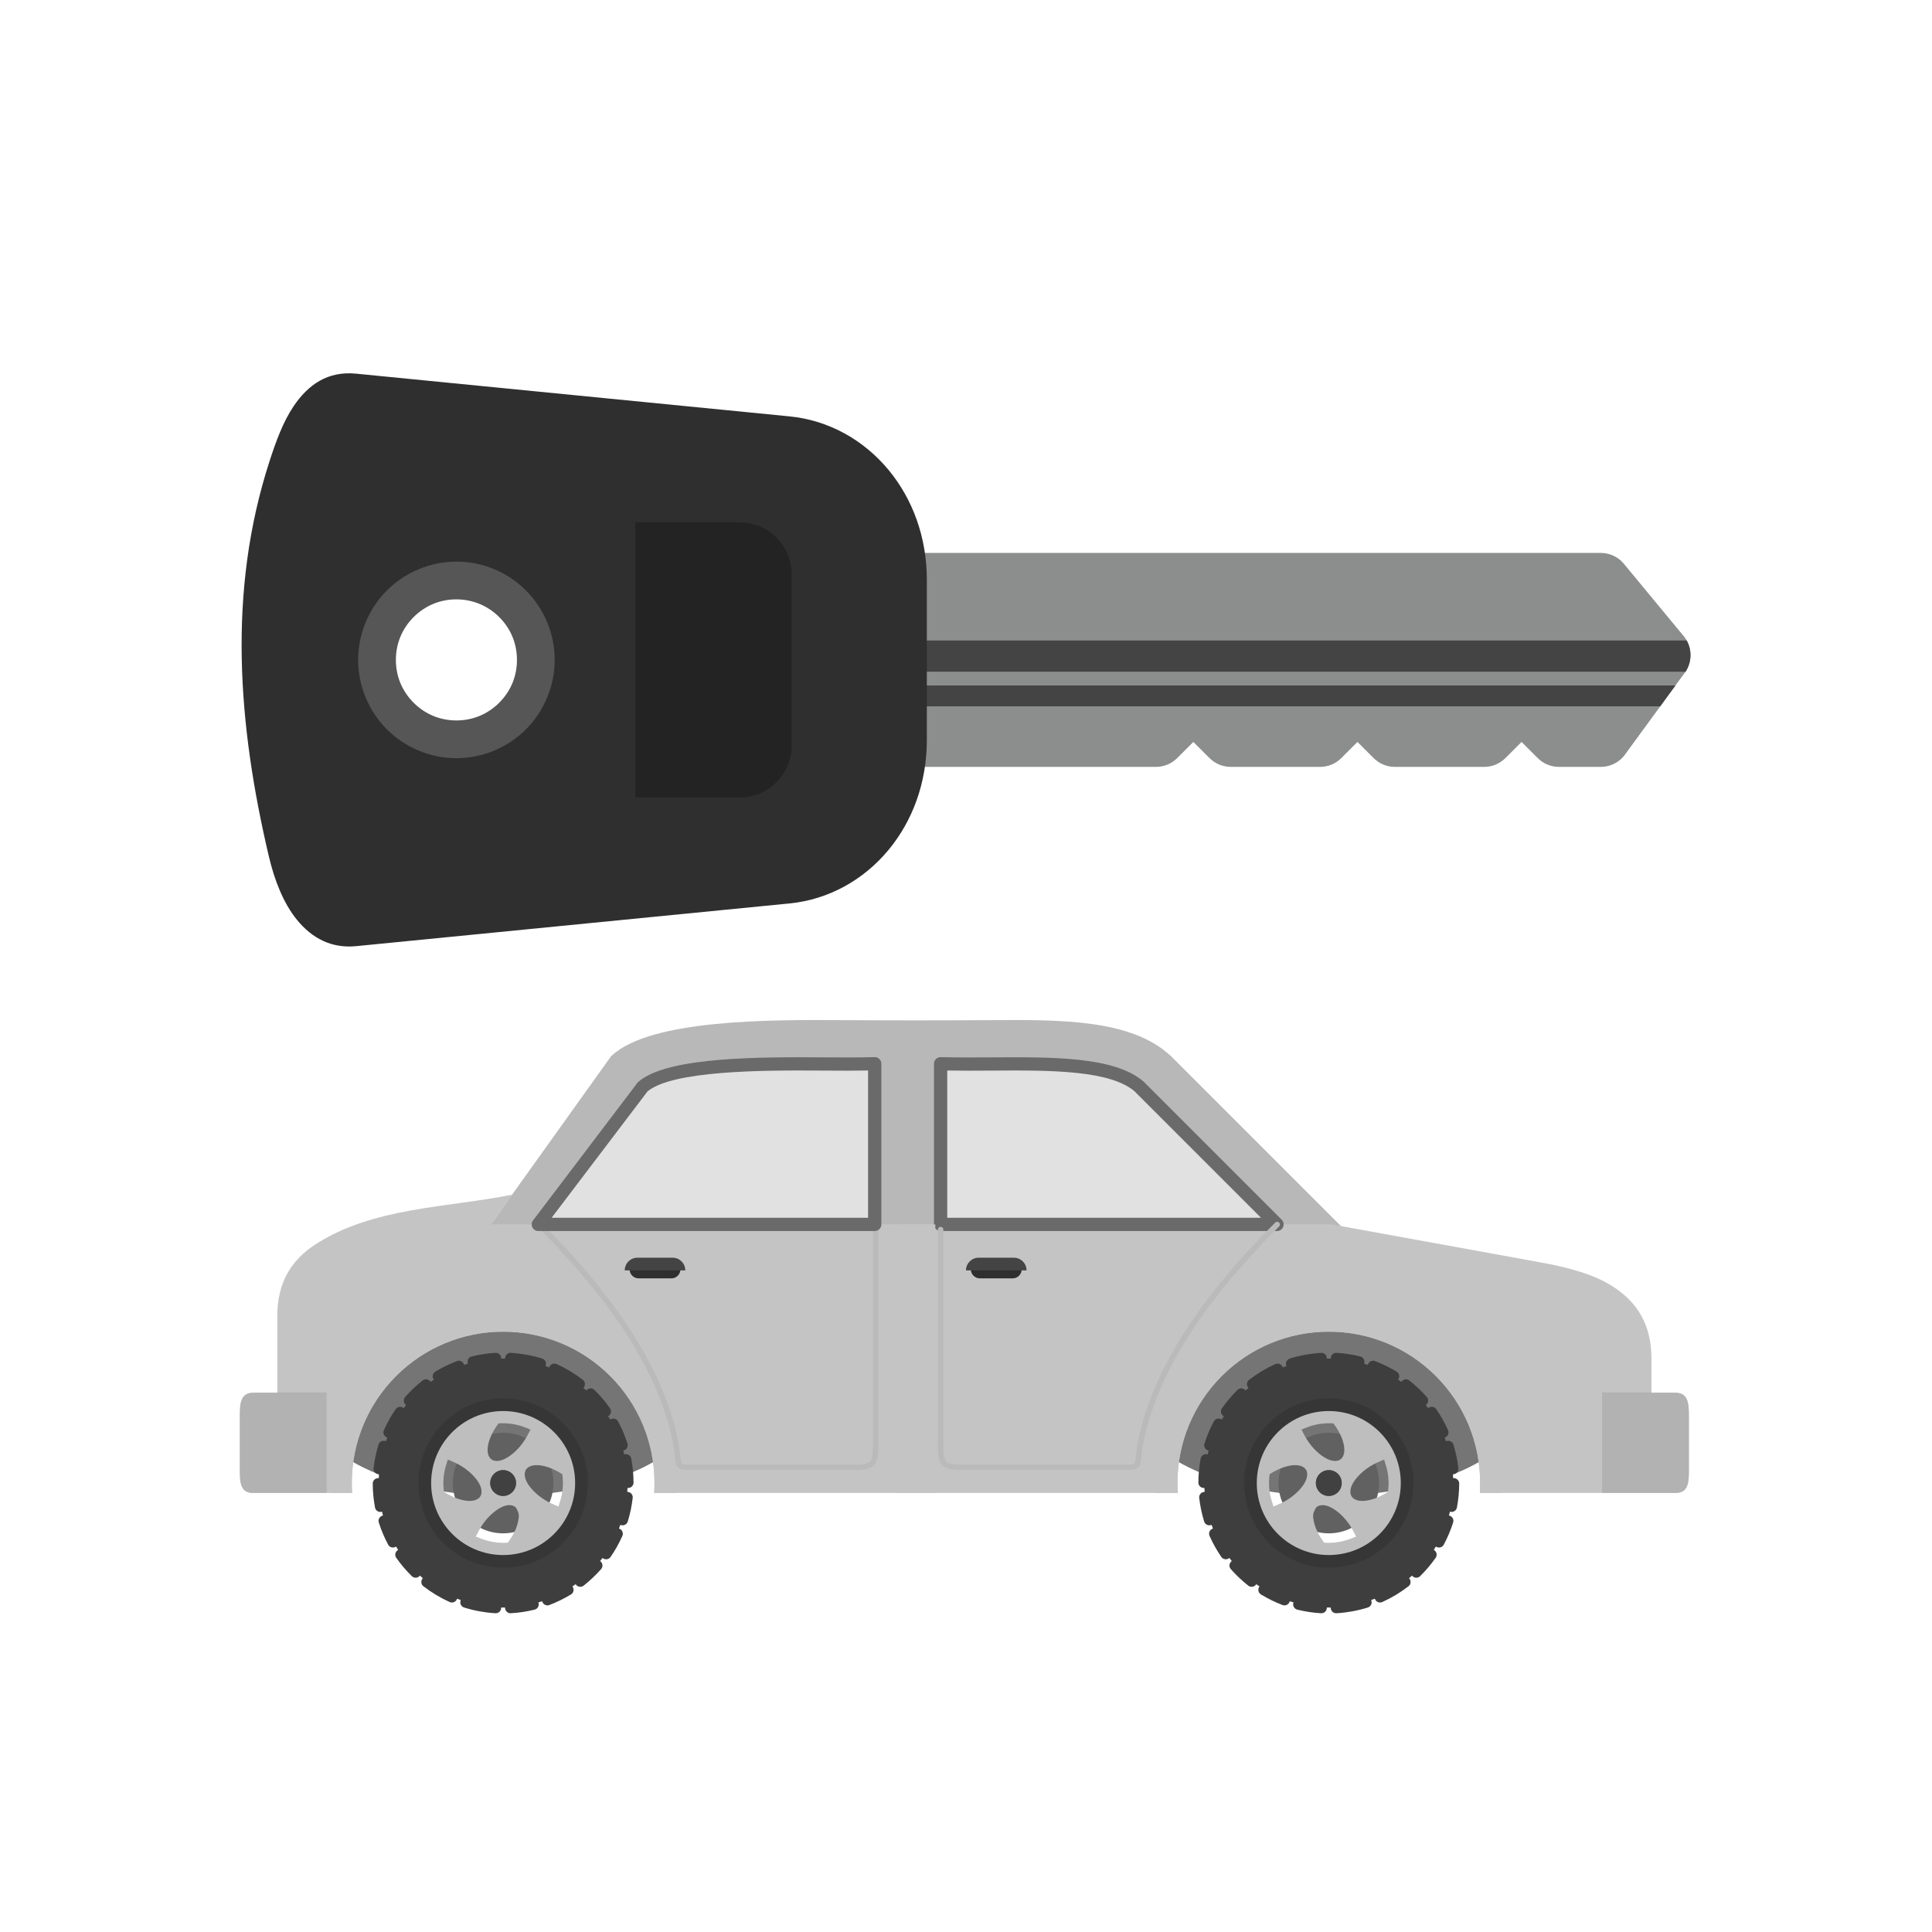 <?xml version="1.0" encoding="UTF-8"?>
<!DOCTYPE svg PUBLIC "-//W3C//DTD SVG 1.1//EN" "http://www.w3.org/Graphics/SVG/1.1/DTD/svg11.dtd">
<!-- Creator: CorelDRAW -->
<svg xmlns="http://www.w3.org/2000/svg" xml:space="preserve" width="2048px" height="2048px" style="shape-rendering:geometricPrecision; text-rendering:geometricPrecision; image-rendering:optimizeQuality; fill-rule:evenodd; clip-rule:evenodd"
viewBox="0 0 2048 2048"
 xmlns:xlink="http://www.w3.org/1999/xlink">
 <defs>
  <style type="text/css">
   <![CDATA[
    .fil18 {fill:none}
    .fil4 {fill:#232323}
    .fil2 {fill:#2F2F2F}
    .fil7 {fill:#363636}
    .fil6 {fill:#3E3E3E}
    .fil10 {fill:#414141}
    .fil17 {fill:#444444}
    .fil8 {fill:#616161}
    .fil5 {fill:#757575}
    .fil9 {fill:#BEBEBE}
    .fil15 {fill:#E1E1E2}
    .fil1 {fill:#444444;fill-rule:nonzero}
    .fil3 {fill:#565656;fill-rule:nonzero}
    .fil16 {fill:#6A6A6A;fill-rule:nonzero}
    .fil0 {fill:#8C8D8D;fill-rule:nonzero}
    .fil14 {fill:#B2B2B2;fill-rule:nonzero}
    .fil11 {fill:#B8B8B8;fill-rule:nonzero}
    .fil12 {fill:#BABABB;fill-rule:nonzero}
    .fil13 {fill:#C4C4C4;fill-rule:nonzero}
   ]]>
  </style>
 </defs>
 <g id="Layer_x0020_1">
  <g id="_429571200">
   <g>
    <path id="_429576000" class="fil0" d="M950.488 586.117l746.346 0c10.504,0 19.825,5.061 25.66,12.876l62.132 75.124 -24.625 20.375 24.659 -20.394c10.022,12.117 9.614,29.421 -0.19,41.023l-61.857 84.659 0.059 0.043c-6.26,8.568 -15.98,13.113 -25.838,13.121l0 0.001 -44.199 0c-8.937,0 -17.016,-3.665 -22.823,-9.573l-16.898 -16.898 -17.095 17.095 0.002 0.002c-6.248,6.248 -14.438,9.372 -22.628,9.372l0 0.001 -94.517 0c-8.937,0 -17.016,-3.665 -22.823,-9.573l-16.898 -16.898 -17.095 17.095 0.002 0.002c-6.248,6.248 -14.438,9.372 -22.628,9.372l0 0.001 -94.517 0c-8.937,0 -17.016,-3.665 -22.823,-9.573l-16.898 -16.898 -17.095 17.095 0.002 0.002c-6.248,6.248 -14.438,9.372 -22.628,9.372l0 0.001 -274.791 0c-17.673,0 -32.001,-14.328 -32.001,-32.001l0 -162.827c0,-17.673 14.328,-32.001 32.001,-32.001z"/>
    <path id="_429575952" class="fil1" d="M1778.77 678.958l-18.774 15.534 18.782 -15.534 9.201 0c5.811,10.44 5.238,23.236 -1.211,33.073l-868.286 0 0 -33.073 860.287 0zm-2.702 47.656l-16.174 22.136 -841.411 0 0 -22.136 857.585 0z"/>
    <path id="_429576048" class="fil2" d="M377.529 396.1l459.47 45.279c41.184,4.058 78.552,24.791 105.162,57.078 24.907,30.222 40.328,70.424 40.328,116.17l0 169.802c0,45.744 -15.422,85.947 -40.329,116.169 -26.61,32.288 -63.978,53.021 -105.161,57.079l-459.47 45.281c-26.42,2.601 -46.83,-8.587 -62.459,-27.552 -14.774,-17.927 -24.282,-42.931 -30.099,-67.7 -16.339,-69.567 -27.294,-139.223 -28.702,-209.028 -1.422,-70.45 6.971,-140.462 29.452,-209.829 6.594,-20.35 14.133,-41.315 25.442,-58.136 15.478,-23.017 36.266,-37.578 66.366,-34.613zm106.297 219.247c23.242,0 44.287,9.424 59.519,24.657 15.232,15.233 24.655,36.278 24.655,59.52 0,23.242 -9.424,44.287 -24.655,59.52 -15.233,15.233 -36.278,24.657 -59.519,24.657 -23.243,0 -44.288,-9.424 -59.52,-24.657 -15.233,-15.233 -24.657,-36.279 -24.657,-59.52 0,-23.243 9.424,-44.288 24.657,-59.52 15.233,-15.233 36.278,-24.657 59.52,-24.657z"/>
    <path id="_429576144" class="fil3" d="M529.204 654.145c-11.611,-11.611 -27.658,-18.797 -45.378,-18.797 -8.816,0 -17.126,1.713 -24.611,4.813 -7.72,3.197 -14.767,7.983 -20.768,13.984 -6.001,6.001 -10.787,13.049 -13.984,20.768 -3.1,7.485 -4.813,15.795 -4.813,24.611 0,8.816 1.713,17.126 4.813,24.611 3.197,7.72 7.983,14.767 13.984,20.768 6.001,6.001 13.049,10.787 20.768,13.984 7.485,3.1 15.795,4.813 24.611,4.813 8.816,0 17.126,-1.713 24.61,-4.813 7.72,-3.197 14.767,-7.983 20.768,-13.984 6,-6.001 10.786,-13.049 13.984,-20.77 3.099,-7.485 4.812,-15.793 4.812,-24.61 0,-8.817 -1.713,-17.126 -4.812,-24.611 -3.197,-7.72 -7.983,-14.767 -13.984,-20.768zm-45.378 -58.799c28.762,0 54.809,11.665 73.661,30.516 9.521,9.521 17.243,21.017 22.578,33.895 5.112,12.346 7.937,25.786 7.937,39.767 0,13.981 -2.825,27.419 -7.937,39.765 -5.335,12.879 -13.058,24.376 -22.578,33.897 -9.521,9.521 -21.017,17.243 -33.895,22.578 -12.344,5.114 -25.782,7.938 -39.765,7.938 -13.981,0 -27.421,-2.824 -39.767,-7.938 -12.879,-5.335 -24.374,-13.057 -33.895,-22.578 -9.521,-9.521 -17.243,-21.017 -22.578,-33.895 -5.114,-12.346 -7.938,-25.786 -7.938,-39.767 0,-13.981 2.824,-27.421 7.938,-39.767 5.335,-12.879 13.057,-24.374 22.578,-33.895 9.521,-9.521 21.017,-17.243 33.895,-22.578 12.346,-5.114 25.786,-7.938 39.767,-7.938z"/>
    <path id="_429575328" class="fil4" d="M673.57 553.689l110.626 0c30.25,0 54.999,24.749 54.999,54.999l0 181.669c0,30.25 -24.749,54.999 -54.999,54.999l-110.626 0 0 -291.668z"/>
   </g>
   <g>
    <ellipse id="_429575304" class="fil5" cx="1408.58" cy="1483.04" rx="209.47" ry="102.739"/>
    <path id="_429575688" class="fil6" d="M1410.68 1439.49c0.184,-3.176 2.91,-5.6 6.086,-5.414l-0.001 0.013c4.37,0.256 8.604,0.699 12.697,1.319 4.036,0.612 8.075,1.417 12.106,2.405 0.244,0.043 0.49,0.103 0.733,0.178 3.037,0.95 4.728,4.181 3.778,7.218l-0.009 -0.004 -0.111 0.354 4 1.252 0.011 -0.033c0.054,-0.219 0.123,-0.436 0.204,-0.652 1.128,-2.974 4.455,-4.47 7.429,-3.343l-0.005 0.013c3.927,1.491 7.831,3.188 11.697,5.081 3.772,1.847 7.389,3.821 10.842,5.915 0.221,0.113 0.437,0.243 0.646,0.389 2.614,1.812 3.265,5.402 1.45,8.016l-0.014 -0.011 -0.208 0.301 3.451 2.393c0.119,-0.196 0.252,-0.386 0.397,-0.572 1.965,-2.5 5.588,-2.934 8.088,-0.967l-0.005 0.006c3.215,2.528 6.432,5.314 9.638,8.349 3.017,2.856 5.863,5.793 8.529,8.804 0.198,0.19 0.386,0.397 0.56,0.62 1.954,2.511 1.502,6.131 -1.007,8.085l-0.006 0 -0.257 0.201 2.567 3.296 0.106 -0.081c0.138,-0.115 0.281,-0.226 0.432,-0.328 2.62,-1.805 6.207,-1.142 8.011,1.479l-0.015 0.009c2.453,3.562 4.709,7.178 6.758,10.835 1.911,3.41 3.731,7.035 5.452,10.87 0.152,0.266 0.285,0.547 0.394,0.842 1.116,2.98 -0.394,6.299 -3.374,7.415l-0.017 -0.017 -0.346 0.13 1.474 3.938c0.219,-0.098 0.444,-0.183 0.678,-0.256 3.04,-0.935 6.265,0.771 7.201,3.811l-0.015 0.007c1.25,4.056 2.316,8.181 3.191,12.366 0.843,4.037 1.511,8.118 1.989,12.233 0.04,0.223 0.066,0.452 0.079,0.684 0.176,3.177 -2.257,5.894 -5.434,6.07l-0.002 -0.014 -0.354 0.02 0.231 4.189c0.227,-0.026 0.458,-0.039 0.693,-0.039 3.181,0.013 5.75,2.603 5.738,5.784l-0.022 0c-0.018,4.324 -0.231,8.58 -0.631,12.756 -0.398,4.161 -0.972,8.23 -1.713,12.196 -0.03,0.252 -0.076,0.506 -0.139,0.758 -0.781,3.084 -3.914,4.951 -6.998,4.169l0.001 -0.007 -0.36 -0.092 -1.028 4.061 0.069 0.017c0.21,0.043 0.42,0.096 0.63,0.162 3.033,0.963 4.711,4.2 3.751,7.232l-0.004 0c-1.252,3.946 -2.733,7.938 -4.434,11.959 -1.643,3.886 -3.422,7.619 -5.324,11.19 -0.098,0.215 -0.21,0.426 -0.338,0.633 -1.665,2.711 -5.213,3.557 -7.923,1.89l-0.311 -0.191 -2.186 3.559 0.158 0.097c0.145,0.084 0.288,0.175 0.429,0.273 2.606,1.826 3.236,5.419 1.41,8.024l-0.019 -0.014c-2.493,3.556 -5.089,6.926 -7.779,10.098 -2.642,3.116 -5.437,6.129 -8.374,9.027 -0.17,0.195 -0.356,0.381 -0.556,0.556 -2.399,2.089 -6.039,1.839 -8.127,-0.56l0 -0.004 -0.217 -0.25 -3.151 2.744 0.105 0.12c0.116,0.124 0.227,0.255 0.333,0.392 1.944,2.517 1.481,6.136 -1.037,8.08l-0.012 -0.013c-4.277,3.305 -8.759,6.37 -13.426,9.171 -4.556,2.735 -9.241,5.199 -14.039,7.372 -0.202,0.106 -0.411,0.201 -0.631,0.285 -2.974,1.129 -6.301,-0.366 -7.431,-3.34l0.008 -0.021 -0.128 -0.333 -3.924 1.492c0.098,0.215 0.184,0.439 0.257,0.671 0.95,3.037 -0.741,6.269 -3.776,7.219l-0.012 -0.006c-5.283,1.654 -10.75,3.007 -16.383,4.036 -5.376,0.983 -10.842,1.655 -16.378,1.996 -0.244,0.032 -0.495,0.048 -0.75,0.048 -3.181,0 -5.76,-2.58 -5.76,-5.761l0 -0.334 -4.172 0 -0.001 0.334c0,0.112 -0.002,0.224 -0.009,0.337 -0.184,3.176 -2.91,5.601 -6.086,5.414l0.001 -0.013c-4.369,-0.256 -8.604,-0.699 -12.696,-1.319 -4.037,-0.612 -8.076,-1.416 -12.107,-2.405 -0.244,-0.043 -0.49,-0.103 -0.733,-0.178 -3.037,-0.95 -4.728,-4.181 -3.778,-7.218l0.009 0.002 0.111 -0.353 -4.002 -1.252 -0.008 0.03c-0.056,0.22 -0.123,0.438 -0.206,0.656 -1.128,2.974 -4.455,4.472 -7.43,3.343l0.006 -0.013c-3.927,-1.491 -7.83,-3.188 -11.695,-5.081 -3.771,-1.847 -7.389,-3.822 -10.844,-5.915 -0.221,-0.115 -0.436,-0.243 -0.645,-0.389 -2.615,-1.813 -3.265,-5.402 -1.453,-8.016l0.015 0.009 0.208 -0.299 -3.451 -2.394c-0.119,0.196 -0.252,0.386 -0.397,0.57 -1.965,2.502 -5.588,2.935 -8.088,0.97l0.005 -0.007c-3.215,-2.528 -6.431,-5.314 -9.637,-8.349 -3.018,-2.855 -5.864,-5.793 -8.53,-8.804 -0.198,-0.19 -0.385,-0.397 -0.56,-0.621 -1.954,-2.51 -1.502,-6.13 1.007,-8.083l0.006 0 0.257 -0.2 -2.567 -3.299 -0.103 0.08c-0.139,0.116 -0.283,0.227 -0.435,0.331 -2.621,1.804 -6.208,1.142 -8.011,-1.478l0.014 -0.011c-2.452,-3.561 -4.708,-7.176 -6.757,-10.833 -1.911,-3.411 -3.732,-7.037 -5.454,-10.873 -0.151,-0.265 -0.283,-0.546 -0.394,-0.841 -1.115,-2.98 0.396,-6.299 3.376,-7.415l0.017 0.017 0.346 -0.13 -1.474 -3.938c-0.217,0.098 -0.444,0.183 -0.677,0.255 -3.041,0.937 -6.266,-0.769 -7.202,-3.808l0.014 -0.009c-1.248,-4.052 -2.315,-8.176 -3.189,-12.358 -0.844,-4.039 -1.512,-8.122 -1.99,-12.241 -0.04,-0.223 -0.066,-0.451 -0.079,-0.684 -0.176,-3.177 2.257,-5.894 5.434,-6.07l0.002 0.014 0.354 -0.02 -0.231 -4.189c-0.227,0.026 -0.458,0.039 -0.693,0.039 -3.181,-0.013 -5.75,-2.602 -5.738,-5.784l0.022 0c0.018,-4.324 0.231,-8.578 0.631,-12.755 0.398,-4.162 0.972,-8.231 1.714,-12.197 0.028,-0.253 0.074,-0.506 0.138,-0.757 0.781,-3.085 3.914,-4.952 6.998,-4.17l-0.001 0.008 0.36 0.091 1.028 -4.061 -0.071 -0.018c-0.209,-0.041 -0.419,-0.096 -0.627,-0.161 -3.033,-0.961 -4.711,-4.2 -3.75,-7.232l0.002 0c1.252,-3.946 2.733,-7.937 4.433,-11.957 1.644,-3.887 3.423,-7.619 5.327,-11.191 0.098,-0.215 0.21,-0.426 0.337,-0.633 1.667,-2.711 5.215,-3.556 7.923,-1.889l0.309 0.19 2.187 -3.559 -0.155 -0.096c-0.146,-0.084 -0.291,-0.175 -0.431,-0.274 -2.606,-1.826 -3.237,-5.418 -1.411,-8.023l0.02 0.014c2.492,-3.556 5.088,-6.926 7.778,-10.098 2.642,-3.116 5.435,-6.129 8.373,-9.027 0.171,-0.195 0.357,-0.381 0.559,-0.557 2.399,-2.089 6.037,-1.838 8.127,0.561l-0.001 0.002 0.219 0.25 3.15 -2.744 -0.105 -0.12c-0.116,-0.125 -0.226,-0.255 -0.332,-0.391 -1.945,-2.518 -1.482,-6.136 1.036,-8.081l0.012 0.013c4.277,-3.305 8.759,-6.369 13.424,-9.171 4.557,-2.734 9.242,-5.199 14.04,-7.372 0.202,-0.106 0.411,-0.201 0.63,-0.283 2.975,-1.13 6.302,0.365 7.431,3.339l-0.007 0.02 0.128 0.334 3.924 -1.492c-0.098,-0.215 -0.184,-0.438 -0.256,-0.671 -0.952,-3.035 0.738,-6.268 3.774,-7.219l0.013 0.007c5.281,-1.656 10.747,-3.008 16.377,-4.037 5.379,-0.983 10.847,-1.655 16.384,-1.996 0.246,-0.032 0.495,-0.048 0.749,-0.048 3.182,0 5.761,2.58 5.761,5.761l0 0.334 4.172 0 0.001 -0.334c0,-0.112 0.002,-0.224 0.009,-0.337zm-2.096 57.85c20.639,0 39.325,8.366 52.851,21.892 13.526,13.525 21.892,32.212 21.892,52.851 0,20.64 -8.366,39.325 -21.892,52.851 -13.526,13.526 -32.212,21.892 -52.851,21.892 -20.639,0 -39.325,-8.366 -52.851,-21.892 -13.526,-13.526 -21.892,-32.211 -21.892,-52.851 0,-20.639 8.366,-39.326 21.892,-52.851 13.526,-13.526 32.212,-21.892 52.851,-21.892z"/>
    <path id="_429575376" class="fil7" d="M1408.58 1482.33c24.781,0 47.219,10.046 63.461,26.287 16.239,16.24 26.284,38.679 26.284,63.459 0,24.782 -10.045,47.219 -26.284,63.459 -16.241,16.241 -38.68,26.285 -63.461,26.285 -24.781,0 -47.219,-10.044 -63.461,-26.285 -16.239,-16.24 -26.284,-38.678 -26.284,-63.459 0,-24.781 10.045,-47.219 26.284,-63.459 16.241,-16.24 38.68,-26.287 63.461,-26.287zm0 15.004c20.639,0 39.325,8.366 52.851,21.892 13.526,13.525 21.892,32.212 21.892,52.851 0,20.64 -8.366,39.325 -21.892,52.851 -13.526,13.526 -32.212,21.892 -52.851,21.892 -20.639,0 -39.325,-8.366 -52.851,-21.892 -13.526,-13.526 -21.892,-32.211 -21.892,-52.851 0,-20.639 8.366,-39.326 21.892,-52.851 13.526,-13.526 32.212,-21.892 52.851,-21.892z"/>
    <path id="_429575616" class="fil8" d="M1408.58 1518.77c14.72,0 28.049,5.967 37.696,15.614 9.646,9.647 15.613,22.975 15.613,37.696 0,14.72 -5.967,28.049 -15.613,37.696 -9.647,9.646 -22.976,15.613 -37.696,15.613 -14.721,0 -28.049,-5.967 -37.696,-15.613 -9.646,-9.647 -15.614,-22.976 -15.614,-37.696 0,-14.721 5.968,-28.049 15.614,-37.696 9.647,-9.647 22.975,-15.614 37.696,-15.614z"/>
    <path id="_429574680" class="fil9" d="M1462.55 1518.11c-13.812,-13.812 -32.895,-22.356 -53.973,-22.356 -21.078,0 -40.161,8.544 -53.973,22.356 -13.812,13.812 -22.356,32.895 -22.356,53.973 0,21.078 8.544,40.16 22.356,53.973 13.812,13.813 32.895,22.356 53.973,22.356 21.078,0 40.161,-8.543 53.973,-22.356 13.812,-13.813 22.356,-32.895 22.356,-53.973 0,-21.078 -8.544,-40.161 -22.356,-53.973zm-67.761 80.334c0.588,-0.67 1.283,-1.251 2.081,-1.71 0.835,-0.481 1.744,-0.803 2.687,-0.997 5.926,-1.215 12.422,2.404 17.02,5.799 6.702,4.946 12.492,11.831 16.641,19.029 0.487,0.846 0.954,1.701 1.401,2.568l2.932 5.683 -5.957 2.323c-2.714,1.058 -5.5,1.93 -8.335,2.602 -4.809,1.142 -9.738,1.708 -14.68,1.708 -0.68,0 -1.361,-0.009 -2.04,-0.032l-2.858 -0.091 -1.656 -2.33c-0.335,-0.472 -0.664,-0.948 -0.987,-1.428 -0.847,-1.263 -1.659,-2.552 -2.419,-3.87 -2.623,-4.553 -4.826,-9.621 -5.885,-14.786 -1.52,-7.397 -0.807,-8.929 2.057,-14.467zm-9.989 -39.78c0.42,0.866 0.691,1.794 0.817,2.747 0.794,5.999 -3.278,12.226 -6.99,16.574 -5.405,6.332 -12.681,11.615 -20.15,15.241 -0.872,0.424 -1.752,0.831 -2.642,1.218l-5.893 2.556 -1.902 -6.136c-0.64,-2.066 -1.175,-4.162 -1.599,-6.282 -0.824,-4.115 -1.232,-8.304 -1.232,-12.5 0,-2.165 0.109,-4.33 0.328,-6.485l0.291 -2.863 2.465 -1.487c0.491,-0.295 0.987,-0.587 1.485,-0.873 1.317,-0.755 2.657,-1.475 4.023,-2.138 4.722,-2.294 9.938,-4.148 15.161,-4.841 3.275,-0.435 6.841,-0.451 10.012,0.582 2.469,0.806 4.663,2.291 5.825,4.687zm15.777 -16.034c-6.702,-4.948 -12.494,-11.832 -16.641,-19.03 -0.487,-0.844 -0.954,-1.701 -1.402,-2.568l-2.93 -5.683 5.957 -2.323c2.714,-1.058 5.5,-1.929 8.335,-2.602 4.808,-1.142 9.738,-1.709 14.68,-1.709 0.68,0 1.361,0.011 2.04,0.033l2.857 0.091 1.656 2.33c0.335,0.472 0.665,0.948 0.989,1.429 0.848,1.264 1.659,2.551 2.419,3.869 2.623,4.553 4.826,9.622 5.887,14.786 0.663,3.234 0.93,6.783 0.124,10.015 -0.631,2.525 -1.951,4.831 -4.264,6.163 -0.835,0.481 -1.744,0.804 -2.687,0.997 -5.926,1.215 -12.422,-2.404 -17.02,-5.798zm31.776 42.87c-0.42,-0.866 -0.691,-1.793 -0.817,-2.746 -0.795,-5.999 3.278,-12.227 6.989,-16.576 5.406,-6.332 12.683,-11.616 20.151,-15.242 0.872,-0.423 1.753,-0.831 2.643,-1.218l5.891 -2.554 1.902 6.133c0.64,2.066 1.175,4.163 1.599,6.285 0.824,4.114 1.232,8.303 1.232,12.498 0,2.166 -0.109,4.33 -0.328,6.484l-0.291 2.865 -2.466 1.486c-0.491,0.296 -0.985,0.586 -1.482,0.872 -1.318,0.756 -2.657,1.476 -4.024,2.139 -4.723,2.294 -9.94,4.148 -15.161,4.841 -3.276,0.433 -6.842,0.451 -10.012,-0.582 -2.47,-0.806 -4.663,-2.293 -5.825,-4.687zm-23.777 -27.113c3.782,0 7.205,1.533 9.684,4.011 2.478,2.479 4.011,5.902 4.011,9.684 0,3.782 -1.533,7.206 -4.011,9.684 -2.479,2.478 -5.902,4.011 -9.684,4.011 -3.782,0 -7.206,-1.533 -9.684,-4.011 -2.478,-2.478 -4.011,-5.902 -4.011,-9.684 0,-3.782 1.533,-7.205 4.011,-9.684 2.478,-2.478 5.902,-4.011 9.684,-4.011z"/>
    <path id="_429574776" class="fil10" d="M1422.28 1572.08c0,-3.782 -1.533,-7.205 -4.011,-9.684 -2.479,-2.478 -5.902,-4.011 -9.684,-4.011 -3.782,0 -7.206,1.533 -9.684,4.011 -2.478,2.479 -4.011,5.902 -4.011,9.684 0,3.782 1.533,7.206 4.011,9.684 2.478,2.478 5.902,4.011 9.684,4.011 3.782,0 7.205,-1.533 9.684,-4.011 2.478,-2.478 4.011,-5.902 4.011,-9.684z"/>
    <path id="_429574536" class="fil11" d="M1051.2 1081.38c72.755,-0.464 147.67,-0.943 189.163,37.403l0.078 -0.084c0.308,0.285 0.606,0.576 0.895,0.873l185.178 185.177 0.001 -0.001c9.11,9.11 9.11,23.882 0,32.991 -4.554,4.557 -10.525,6.833 -16.495,6.833l0 0.001 -436.248 0c-0.951,0 -1.889,-0.058 -2.809,-0.168 -0.921,0.11 -1.858,0.168 -2.809,0.168l-436.249 0 0 -0.001c-5.97,0 -11.941,-2.276 -16.495,-6.833 -9.11,-9.109 -9.11,-23.881 0,-32.991l0.002 0.001 132.413 -185.177c0.288,-0.296 0.587,-0.588 0.894,-0.873l0.078 0.084c41.495,-38.346 169.174,-37.867 241.928,-37.403 50.107,0.318 110.367,0.318 160.473,0zm-160.655 46.475c18.535,0.117 36.925,0.235 54.281,-0.247l0 170.306 -356.602 0 92.825 -145.59 -0.053 -0.054c28.325,-25.228 146.248,-24.819 209.549,-24.415zm160.837 0c-18.534,0.117 -36.925,0.235 -54.28,-0.247l0 170.306 356.602 0 -145.591 -145.59 0.054 -0.054c-28.326,-25.228 -93.484,-24.819 -156.786,-24.415z"/>
    <path id="_429574632" class="fil12" d="M1568.69 1582.52l23.708 0c0.194,-3.456 0.295,-6.937 0.295,-10.44 0,-50.836 -20.609,-96.867 -53.928,-130.184 -33.319,-33.32 -79.347,-53.929 -130.185,-53.929 -50.838,0 -96.866,20.609 -130.186,53.929 -33.318,33.317 -53.927,79.348 -53.927,130.184 0,3.503 0.102,6.984 0.294,10.44l23.709 0c-0.224,-3.464 -0.34,-6.945 -0.34,-10.44 0,-42.677 16.824,-83.281 46.997,-113.452 30.174,-30.172 70.774,-46.996 113.452,-46.996 42.678,0 83.278,16.824 113.452,46.996 30.172,30.171 46.997,70.775 46.997,113.452 0,3.495 -0.116,6.976 -0.34,10.44z"/>
    <path id="_429574416" class="fil13" d="M1568.69 1582.52l207.736 0c12.883,0 13.837,-10.446 13.837,-23.329l0 -59.486c0,-12.883 -1.332,-23.329 -14.216,-23.329l-25.442 0 0 -36.156c0,-36.449 -15.491,-59.886 -40.115,-75.948 -21.295,-13.891 -48.801,-20.884 -78.255,-26.238l-215.977 -39.269c-1.985,-0.549 -4.077,-0.844 -6.237,-0.844l-459.577 0 0 284.601 298.028 0c-0.224,-3.464 -0.34,-6.945 -0.34,-10.44 0,-42.677 16.824,-83.281 46.997,-113.452 30.174,-30.172 70.774,-46.996 113.452,-46.996 42.678,0 83.278,16.824 113.452,46.996 30.172,30.171 46.997,70.775 46.997,113.452 0,3.495 -0.116,6.976 -0.34,10.44z"/>
    <path id="_429574392" class="fil14" d="M1698.28 1582.52l78.145 0c12.883,0 13.837,-10.446 13.837,-23.329l0 -59.486c0,-12.883 -1.332,-23.329 -14.216,-23.329l-25.442 0 0 -0.409 -52.324 0 0 106.553z"/>
    <path id="_429573792" class="fil15" d="M1208.17 1152.27c-28.326,-25.228 -93.484,-24.819 -156.784,-24.416 -18.535,0.118 -36.926,0.236 -54.281,-0.247l0 170.308 356.602 0 -145.591 -145.591 0.054 -0.054z"/>
    <path id="_429573576" class="fil16" d="M1202.73 1156.86c-13.005,-11.057 -34.707,-16.629 -60.585,-19.427 -27.454,-2.97 -59.319,-2.767 -90.722,-2.568l0 0.027 -0.045 0 -0.085 0c-0.193,0 -0.384,-0.008 -0.574,-0.024 -15.833,0.099 -31.554,0.195 -46.586,-0.085l0 156.098 332.582 0 -133.58 -133.58c-0.143,-0.143 -0.276,-0.291 -0.405,-0.442zm-59.1 -33.386c28.905,3.125 53.472,9.736 68.906,23.288 0.209,0.164 0.41,0.344 0.604,0.537 0.25,0.25 0.478,0.514 0.683,0.79l144.853 144.854c1.273,1.272 2.061,3.032 2.061,4.974 0,3.886 -3.15,7.036 -7.035,7.036l-356.602 0c-3.886,0 -7.036,-3.15 -7.036,-7.036l0 -170.306 0.002 -0.196c0.107,-3.882 3.345,-6.945 7.228,-6.837l-0.001 0.025c17.087,0.474 35.137,0.366 53.336,0.252 0.22,-0.02 0.442,-0.032 0.665,-0.032l0.041 0 0.044 0 0 0.028c31.883,-0.203 64.232,-0.407 92.251,2.623z"/>
    <path id="_429574176" class="fil12" d="M1000.02 1303.39c0,-1.61 -1.306,-2.916 -2.916,-2.916 -1.611,0 -2.916,1.306 -2.916,2.916l0 228.108c0,10.402 0.55,16.871 4.146,21.134 3.656,4.337 9.813,5.702 20.878,5.702l163.462 0 4.774 -0.002c11.604,0.04 16.468,0.056 19.428,-3.126 2.18,-2.342 2.491,-5.519 3.025,-10.978 0.396,-4.064 0.938,-9.594 2.513,-17.125 7.943,-37.92 24.885,-75.77 49.27,-113.558 24.456,-37.897 56.388,-75.713 94.234,-113.465 1.139,-1.131 1.142,-2.973 0.012,-4.111 -1.131,-1.139 -2.974,-1.142 -4.111,-0.011 -38.147,38.048 -70.347,76.189 -95.032,114.443 -24.756,38.361 -41.971,76.859 -50.067,115.518 -1.631,7.788 -2.193,13.538 -2.606,17.764 -0.411,4.202 -0.651,6.647 -1.499,7.559 -1.237,1.33 -5.352,1.317 -15.168,1.283 -3.185,-0.009 -3.28,-0.021 -4.774,-0.021l-163.462 0c-9.21,0 -14.11,-0.87 -16.436,-3.63 -2.389,-2.833 -2.756,-8.327 -2.756,-17.374l0 -228.108z"/>
    <path id="_429574008" class="fil2" d="M1038.72 1355.13l34.704 0c5.287,0 9.611,-4.324 9.611,-9.611l0 -0.001 -53.926 0 0 0.001c0,5.287 4.324,9.611 9.611,9.611z"/>
    <path id="_429574080" class="fil17" d="M1037.4 1333.22l37.348 0c7.387,0 13.43,6.043 13.43,13.43l0 0 -64.208 0 0 0c0,-7.388 6.041,-13.43 13.43,-13.43z"/>
    <line id="_429574056" class="fil10" x1="1764.9" y1="1492.79" x2="1764.9" y2= "1492.79" />
    <ellipse id="_429573504" class="fil5" cx="533.348" cy="1483.04" rx="209.47" ry="102.739"/>
    <path id="_429572832" class="fil6" d="M531.252 1439.49c-0.185,-3.176 -2.911,-5.6 -6.087,-5.414l0.002 0.013c-4.371,0.256 -8.606,0.699 -12.697,1.319 -4.037,0.612 -8.076,1.417 -12.106,2.405 -0.246,0.043 -0.49,0.103 -0.733,0.178 -3.037,0.95 -4.728,4.181 -3.78,7.218l0.011 -0.004 0.11 0.354 -4 1.252 -0.011 -0.033c-0.054,-0.219 -0.122,-0.436 -0.203,-0.652 -1.129,-2.974 -4.455,-4.47 -7.429,-3.343l0.005 0.013c-3.928,1.491 -7.831,3.188 -11.698,5.081 -3.771,1.847 -7.388,3.821 -10.841,5.915 -0.221,0.113 -0.437,0.243 -0.646,0.389 -2.615,1.812 -3.265,5.402 -1.452,8.016l0.015 -0.011 0.208 0.301 -3.452 2.393c-0.118,-0.196 -0.25,-0.386 -0.396,-0.572 -1.967,-2.5 -5.588,-2.934 -8.089,-0.967l0.005 0.006c-3.215,2.528 -6.432,5.314 -9.638,8.349 -3.017,2.856 -5.862,5.793 -8.529,8.804 -0.198,0.19 -0.385,0.397 -0.56,0.62 -1.954,2.511 -1.502,6.131 1.009,8.085l0.005 0 0.259 0.201 -2.568 3.296 -0.106 -0.081c-0.137,-0.115 -0.281,-0.226 -0.431,-0.328 -2.621,-1.805 -6.208,-1.142 -8.011,1.479l0.014 0.009c-2.452,3.562 -4.709,7.178 -6.758,10.835 -1.91,3.41 -3.73,7.035 -5.452,10.87 -0.151,0.266 -0.283,0.547 -0.394,0.842 -1.116,2.98 0.394,6.299 3.374,7.415l0.018 -0.017 0.346 0.13 -1.475 3.938c-0.217,-0.098 -0.443,-0.183 -0.677,-0.256 -3.041,-0.935 -6.266,0.771 -7.202,3.811l0.015 0.007c-1.248,4.056 -2.316,8.181 -3.191,12.366 -0.843,4.037 -1.509,8.118 -1.989,12.233 -0.039,0.223 -0.066,0.452 -0.079,0.684 -0.175,3.177 2.257,5.894 5.434,6.07l0.002 -0.014 0.356 0.02 -0.231 4.189c-0.228,-0.026 -0.459,-0.039 -0.693,-0.039 -3.182,0.013 -5.751,2.603 -5.738,5.784l0.022 0c0.018,4.324 0.23,8.58 0.631,12.756 0.398,4.161 0.972,8.23 1.713,12.196 0.03,0.252 0.076,0.506 0.138,0.758 0.782,3.084 3.915,4.951 6.999,4.169l-0.002 -0.007 0.36 -0.092 1.029 4.061 -0.069 0.017c-0.21,0.043 -0.42,0.096 -0.631,0.162 -3.033,0.963 -4.711,4.2 -3.75,7.232l0.004 0c1.251,3.946 2.733,7.938 4.433,11.959 1.643,3.886 3.422,7.619 5.326,11.19 0.098,0.215 0.21,0.426 0.337,0.633 1.667,2.711 5.215,3.557 7.924,1.89l0.309 -0.191 2.187 3.559 -0.159 0.097c-0.144,0.084 -0.288,0.175 -0.429,0.273 -2.604,1.826 -3.236,5.419 -1.41,8.024l0.02 -0.014c2.492,3.556 5.089,6.926 7.779,10.098 2.642,3.116 5.435,6.129 8.374,9.027 0.17,0.195 0.356,0.381 0.556,0.556 2.399,2.089 6.038,1.839 8.127,-0.56l-0.001 -0.004 0.219 -0.25 3.15 2.744 -0.105 0.12c-0.115,0.124 -0.226,0.255 -0.332,0.392 -1.945,2.517 -1.481,6.136 1.036,8.08l0.012 -0.013c4.277,3.305 8.759,6.37 13.426,9.171 4.556,2.735 9.242,5.199 14.039,7.372 0.202,0.106 0.412,0.201 0.631,0.285 2.974,1.129 6.301,-0.366 7.431,-3.34l-0.007 -0.021 0.126 -0.333 3.924 1.492c-0.097,0.215 -0.184,0.439 -0.256,0.671 -0.951,3.037 0.739,6.269 3.775,7.219l0.013 -0.006c5.282,1.654 10.75,3.007 16.383,4.036 5.376,0.983 10.842,1.655 16.377,1.996 0.246,0.032 0.496,0.048 0.75,0.048 3.182,0 5.76,-2.58 5.76,-5.761l0 -0.334 4.173 0 0 0.334c0,0.112 0.002,0.224 0.009,0.337 0.185,3.176 2.911,5.601 6.087,5.414l-0.002 -0.013c4.37,-0.256 8.604,-0.699 12.697,-1.319 4.036,-0.612 8.075,-1.416 12.106,-2.405 0.246,-0.043 0.49,-0.103 0.733,-0.178 3.037,-0.95 4.728,-4.181 3.78,-7.218l-0.011 0.002 -0.11 -0.353 4 -1.252 0.008 0.03c0.056,0.22 0.123,0.438 0.206,0.656 1.129,2.974 4.455,4.472 7.43,3.343l-0.006 -0.013c3.927,-1.491 7.831,-3.188 11.695,-5.081 3.771,-1.847 7.389,-3.822 10.844,-5.915 0.221,-0.115 0.436,-0.243 0.646,-0.389 2.614,-1.813 3.265,-5.402 1.452,-8.016l-0.015 0.009 -0.208 -0.299 3.452 -2.394c0.118,0.196 0.25,0.386 0.396,0.57 1.965,2.502 5.588,2.935 8.089,0.97l-0.005 -0.007c3.214,-2.528 6.431,-5.314 9.637,-8.349 3.017,-2.855 5.863,-5.793 8.529,-8.804 0.198,-0.19 0.386,-0.397 0.56,-0.621 1.955,-2.51 1.504,-6.13 -1.007,-8.083l-0.006 0 -0.257 -0.2 2.568 -3.299 0.103 0.08c0.138,0.116 0.282,0.227 0.433,0.331 2.621,1.804 6.208,1.142 8.013,-1.478l-0.015 -0.011c2.453,-3.561 4.709,-7.176 6.758,-10.833 1.911,-3.411 3.731,-7.037 5.453,-10.873 0.151,-0.265 0.285,-0.546 0.394,-0.841 1.116,-2.98 -0.394,-6.299 -3.374,-7.415l-0.018 0.017 -0.346 -0.13 1.475 -3.938c0.217,0.098 0.443,0.183 0.677,0.255 3.04,0.937 6.265,-0.769 7.201,-3.808l-0.014 -0.009c1.248,-4.052 2.315,-8.176 3.189,-12.358 0.844,-4.039 1.512,-8.122 1.991,-12.241 0.04,-0.223 0.066,-0.451 0.079,-0.684 0.175,-3.177 -2.257,-5.894 -5.434,-6.07l-0.002 0.014 -0.356 -0.02 0.231 -4.189c0.228,0.026 0.459,0.039 0.693,0.039 3.182,-0.013 5.751,-2.602 5.738,-5.784l-0.022 0c-0.018,-4.324 -0.23,-8.578 -0.631,-12.755 -0.398,-4.162 -0.972,-8.231 -1.713,-12.197 -0.03,-0.253 -0.076,-0.506 -0.139,-0.757 -0.781,-3.085 -3.914,-4.952 -6.998,-4.17l0.002 0.008 -0.36 0.091 -1.029 -4.061 0.071 -0.018c0.209,-0.041 0.419,-0.096 0.628,-0.161 3.032,-0.961 4.71,-4.2 3.75,-7.232l-0.004 0c-1.251,-3.946 -2.733,-7.937 -4.433,-11.957 -1.644,-3.887 -3.422,-7.619 -5.326,-11.191 -0.098,-0.215 -0.21,-0.426 -0.338,-0.633 -1.665,-2.711 -5.213,-3.556 -7.923,-1.889l-0.309 0.19 -2.187 -3.559 0.156 -0.096c0.146,-0.084 0.289,-0.175 0.431,-0.274 2.604,-1.826 3.236,-5.418 1.41,-8.023l-0.019 0.014c-2.492,-3.556 -5.089,-6.926 -7.779,-10.098 -2.641,-3.116 -5.435,-6.129 -8.373,-9.027 -0.17,-0.195 -0.356,-0.381 -0.557,-0.557 -2.399,-2.089 -6.038,-1.838 -8.127,0.561l0 0.002 -0.217 0.25 -3.15 -2.744 0.105 -0.12c0.115,-0.125 0.226,-0.255 0.332,-0.391 1.945,-2.518 1.481,-6.136 -1.036,-8.081l-0.012 0.013c-4.277,-3.305 -8.759,-6.369 -13.426,-9.171 -4.556,-2.734 -9.242,-5.199 -14.039,-7.372 -0.202,-0.106 -0.412,-0.201 -0.631,-0.283 -2.974,-1.13 -6.301,0.365 -7.431,3.339l0.007 0.02 -0.126 0.334 -3.924 -1.492c0.097,-0.215 0.184,-0.438 0.256,-0.671 0.951,-3.035 -0.739,-6.268 -3.775,-7.219l-0.013 0.007c-5.281,-1.656 -10.747,-3.008 -16.377,-4.037 -5.379,-0.983 -10.846,-1.655 -16.383,-1.996 -0.246,-0.032 -0.496,-0.048 -0.75,-0.048 -3.182,0 -5.76,2.58 -5.76,5.761l0 0.334 -4.173 0 0 -0.334c0,-0.112 -0.002,-0.224 -0.009,-0.337zm2.095 57.85c-20.637,0 -39.325,8.366 -52.851,21.892 -13.525,13.525 -21.891,32.212 -21.891,52.851 0,20.64 8.366,39.325 21.891,52.851 13.526,13.526 32.213,21.892 52.851,21.892 20.639,0 39.326,-8.366 52.852,-21.892 13.525,-13.526 21.891,-32.211 21.891,-52.851 0,-20.639 -8.366,-39.326 -21.891,-52.851 -13.526,-13.526 -32.213,-21.892 -52.852,-21.892z"/>
    <path id="_429572976" class="fil7" d="M533.347 1482.33c-24.781,0 -47.218,10.046 -63.459,26.287 -16.239,16.24 -26.284,38.679 -26.284,63.459 0,24.782 10.045,47.219 26.284,63.459 16.241,16.241 38.679,26.285 63.459,26.285 24.782,0 47.219,-10.044 63.461,-26.285 16.239,-16.24 26.284,-38.678 26.284,-63.459 0,-24.781 -10.045,-47.219 -26.284,-63.459 -16.241,-16.24 -38.679,-26.287 -63.461,-26.287zm0 15.004c-20.637,0 -39.325,8.366 -52.851,21.892 -13.525,13.525 -21.891,32.212 -21.891,52.851 0,20.64 8.366,39.325 21.891,52.851 13.526,13.526 32.213,21.892 52.851,21.892 20.639,0 39.326,-8.366 52.852,-21.892 13.525,-13.526 21.891,-32.211 21.891,-52.851 0,-20.639 -8.366,-39.326 -21.891,-52.851 -13.526,-13.526 -32.213,-21.892 -52.852,-21.892z"/>
    <path id="_429573408" class="fil8" d="M533.347 1518.77c-14.72,0 -28.048,5.967 -37.695,15.614 -9.647,9.647 -15.614,22.975 -15.614,37.696 0,14.72 5.967,28.049 15.614,37.696 9.647,9.646 22.975,15.613 37.695,15.613 14.721,0 28.049,-5.967 37.696,-15.613 9.647,-9.647 15.614,-22.976 15.614,-37.696 0,-14.721 -5.967,-28.049 -15.614,-37.696 -9.647,-9.647 -22.975,-15.614 -37.696,-15.614z"/>
    <path id="_429572904" class="fil9" d="M479.376 1518.11c13.812,-13.812 32.894,-22.356 53.972,-22.356 21.079,0 40.161,8.544 53.973,22.356 13.813,13.812 22.356,32.895 22.356,53.973 0,21.078 -8.543,40.16 -22.356,53.973 -13.812,13.813 -32.894,22.356 -53.973,22.356 -21.078,0 -40.16,-8.543 -53.972,-22.356 -13.813,-13.813 -22.356,-32.895 -22.356,-53.973 0,-21.078 8.543,-40.161 22.356,-53.973zm67.76 80.334c-0.588,-0.67 -1.282,-1.251 -2.081,-1.71 -0.834,-0.481 -1.744,-0.803 -2.686,-0.997 -5.927,-1.215 -12.422,2.404 -17.021,5.799 -6.702,4.946 -12.492,11.831 -16.641,19.029 -0.487,0.846 -0.954,1.701 -1.401,2.568l-2.932 5.683 5.959 2.323c2.714,1.058 5.5,1.93 8.334,2.602 4.809,1.142 9.738,1.708 14.68,1.708 0.681,0 1.361,-0.009 2.041,-0.032l2.858 -0.091 1.655 -2.33c0.335,-0.472 0.665,-0.948 0.987,-1.428 0.848,-1.263 1.659,-2.552 2.419,-3.87 2.623,-4.553 4.826,-9.621 5.887,-14.786 1.519,-7.397 0.807,-8.929 -2.059,-14.467zm9.99 -39.78c-0.422,0.866 -0.692,1.794 -0.819,2.747 -0.794,5.999 3.279,12.226 6.99,16.574 5.405,6.332 12.683,11.615 20.15,15.241 0.873,0.424 1.753,0.831 2.642,1.218l5.894 2.556 1.902 -6.136c0.639,-2.066 1.174,-4.162 1.599,-6.282 0.823,-4.115 1.232,-8.304 1.232,-12.5 0,-2.165 -0.109,-4.33 -0.328,-6.485l-0.291 -2.863 -2.466 -1.487c-0.491,-0.295 -0.986,-0.587 -1.483,-0.873 -1.318,-0.755 -2.657,-1.475 -4.023,-2.138 -4.723,-2.294 -9.939,-4.148 -15.161,-4.841 -3.276,-0.435 -6.842,-0.451 -10.013,0.582 -2.469,0.806 -4.663,2.291 -5.824,4.687zm-15.777 -16.034c6.702,-4.948 12.494,-11.832 16.639,-19.03 0.488,-0.844 0.956,-1.701 1.402,-2.568l2.932 -5.683 -5.959 -2.323c-2.714,-1.058 -5.5,-1.929 -8.335,-2.602 -4.808,-1.142 -9.737,-1.709 -14.68,-1.709 -0.68,0 -1.359,0.011 -2.04,0.033l-2.857 0.091 -1.656 2.33c-0.335,0.472 -0.665,0.948 -0.989,1.429 -0.847,1.264 -1.658,2.551 -2.418,3.869 -2.623,4.553 -4.826,9.622 -5.887,14.786 -0.664,3.234 -0.931,6.783 -0.124,10.015 0.63,2.525 1.95,4.831 4.263,6.163 0.835,0.481 1.746,0.804 2.688,0.997 5.926,1.215 12.421,-2.404 17.02,-5.798zm-31.778 42.87c0.422,-0.866 0.692,-1.793 0.819,-2.746 0.795,-5.999 -3.278,-12.227 -6.99,-16.576 -5.405,-6.332 -12.681,-11.616 -20.15,-15.242 -0.873,-0.423 -1.753,-0.831 -2.643,-1.218l-5.893 -2.554 -1.902 6.133c-0.639,2.066 -1.174,4.163 -1.599,6.285 -0.823,4.114 -1.232,8.303 -1.232,12.498 0,2.166 0.109,4.33 0.328,6.484l0.291 2.865 2.467 1.486c0.49,0.296 0.985,0.586 1.481,0.872 1.318,0.756 2.657,1.476 4.025,2.139 4.722,2.294 9.939,4.148 15.161,4.841 3.275,0.433 6.842,0.451 10.012,-0.582 2.469,-0.806 4.663,-2.293 5.824,-4.687zm23.777 -27.113c-3.781,0 -7.205,1.533 -9.683,4.011 -2.479,2.479 -4.012,5.902 -4.012,9.684 0,3.782 1.533,7.206 4.012,9.684 2.478,2.478 5.902,4.011 9.683,4.011 3.782,0 7.206,-1.533 9.684,-4.011 2.479,-2.478 4.012,-5.902 4.012,-9.684 0,-3.782 -1.533,-7.205 -4.012,-9.684 -2.478,-2.478 -5.902,-4.011 -9.684,-4.011z"/>
    <path id="_429572784" class="fil10" d="M519.652 1572.08c0,-3.782 1.533,-7.205 4.012,-9.684 2.478,-2.478 5.902,-4.011 9.683,-4.011 3.782,0 7.206,1.533 9.684,4.011 2.479,2.479 4.012,5.902 4.012,9.684 0,3.782 -1.533,7.206 -4.012,9.684 -2.478,2.478 -5.902,4.011 -9.684,4.011 -3.781,0 -7.205,-1.533 -9.683,-4.011 -2.479,-2.478 -4.012,-5.902 -4.012,-9.684z"/>
    <path id="_429572424" class="fil12" d="M373.238 1582.52l-23.708 0c-0.193,-3.456 -0.294,-6.937 -0.294,-10.44 0,-50.836 20.608,-96.867 53.927,-130.184 33.319,-33.32 79.348,-53.929 130.185,-53.929 50.838,0 96.867,20.609 130.186,53.929 33.319,33.317 53.927,79.348 53.927,130.184 0,3.503 -0.102,6.984 -0.294,10.44l-23.708 0c0.223,-3.464 0.339,-6.945 0.339,-10.44 0,-42.677 -16.824,-83.281 -46.997,-113.452 -30.172,-30.172 -70.774,-46.996 -113.452,-46.996 -42.677,0 -83.278,16.824 -113.451,46.996 -30.174,30.171 -46.997,70.775 -46.997,113.452 0,3.495 0.116,6.976 0.339,10.44z"/>
    <path id="_429572592" class="fil13" d="M373.238 1582.52l-105.137 0c-12.882,0 -13.835,-10.446 -13.835,-23.329l0 -59.486c0,-12.883 1.332,-23.329 14.216,-23.329l25.441 0 0 -81.104c0,-36.449 15.491,-59.884 40.116,-75.946 60.749,-39.627 139.859,-39.135 208.755,-52.861 1.987,-0.55 -23.864,31.455 -21.704,31.455l470.394 0 0 284.601 -298.027 0c0.223,-3.464 0.338,-6.945 0.338,-10.44 0,-42.677 -16.824,-83.281 -46.996,-113.452 -30.174,-30.171 -70.774,-46.996 -113.451,-46.996 -42.678,0 -83.28,16.825 -113.452,46.996 -30.174,30.171 -46.997,70.775 -46.997,113.452 0,3.495 0.116,6.976 0.339,10.44z"/>
    <path id="_429571944" class="fil14" d="M346.248 1582.52l-78.147 0c-12.882,0 -13.835,-10.446 -13.835,-23.329l0 -59.486c0,-12.883 1.332,-23.329 14.216,-23.329l25.441 0 0 -0.41 52.325 0 0 106.554z"/>
    <path id="_429571920" class="fil12" d="M925.295 1295.08c0,-1.61 1.306,-2.916 2.916,-2.916 1.61,0 2.916,1.306 2.916,2.916l0 236.413c0,10.402 -0.55,16.871 -4.146,21.134 -3.656,4.337 -9.813,5.702 -20.878,5.702l-163.462 0 -4.774 -0.002c-11.604,0.04 -16.468,0.056 -19.429,-3.126 -2.179,-2.342 -2.49,-5.519 -3.024,-10.978 -0.396,-4.064 -0.938,-9.594 -2.515,-17.125 -7.943,-37.92 -24.885,-75.77 -49.27,-113.558 -24.455,-37.897 -56.387,-75.713 -94.233,-113.465 -1.139,-1.131 -1.143,-2.973 -0.012,-4.111 1.131,-1.139 2.973,-1.142 4.111,-0.011 38.146,38.048 70.347,76.189 95.032,114.443 24.755,38.361 41.969,76.859 50.067,115.518 1.631,7.788 2.193,13.538 2.606,17.764 0.411,4.202 0.65,6.647 1.498,7.559 1.238,1.33 5.353,1.317 15.169,1.283 3.184,-0.009 3.279,-0.021 4.774,-0.021l163.462 0c9.21,0 14.11,-0.87 16.435,-3.63 2.389,-2.833 2.757,-8.327 2.757,-17.374l0 -236.413z"/>
    <path id="_429572568" class="fil2" d="M711.694 1355.13l-34.704 0c-5.287,0 -9.611,-4.324 -9.611,-9.611l0 -0.001 53.926 0 0 0.001c0,5.287 -4.324,9.611 -9.611,9.611z"/>
    <path id="_429572280" class="fil17" d="M713.016 1333.22l-37.349 0c-7.387,0 -13.43,6.043 -13.43,13.43l0 0 64.21 0 0 0c0,-7.388 -6.043,-13.43 -13.43,-13.43z"/>
    <path id="_429572256" class="fil15" d="M681.051 1152.27c28.325,-25.228 128.606,-24.819 191.906,-24.416 18.535,0.118 36.926,0.236 54.281,-0.247l0 170.308 -356.601 0 110.469 -145.591 -0.054 -0.054z"/>
    <path id="_429571248" class="fil16" d="M676.714 1146.73c15.644,-13.609 49.026,-20.199 86.624,-23.288 36.552,-3.004 77.738,-2.798 109.619,-2.595l0 -0.028 0.044 0 0.041 0c0.224,0 0.445,0.012 0.665,0.032 18.2,0.115 36.249,0.222 53.336,-0.252l-0.001 -0.025c3.883,-0.107 7.121,2.955 7.228,6.837l0.002 0.196 0 170.306c0,3.886 -3.15,7.036 -7.036,7.036l-356.601 0c-3.886,0 -7.036,-3.15 -7.036,-7.036 0,-1.843 0.707,-3.519 1.867,-4.773l109.315 -144.07c0.327,-0.639 0.758,-1.24 1.293,-1.775 0.203,-0.204 0.417,-0.393 0.638,-0.566zm87.724 -9.272c-34.586,2.841 -64.857,8.447 -78.052,19.489l-101.622 133.931 335.439 0 0 -156.098c-15.032,0.28 -30.752,0.184 -46.586,0.085 -0.189,0.015 -0.381,0.024 -0.574,0.024l-0.085 0 -0.045 0 0 -0.027c-31.411,-0.2 -72,-0.402 -108.475,2.596z"/>
   </g>
  </g>
 </g>
 <rect class="fil18" width="2048" height="2048"/>
</svg>
